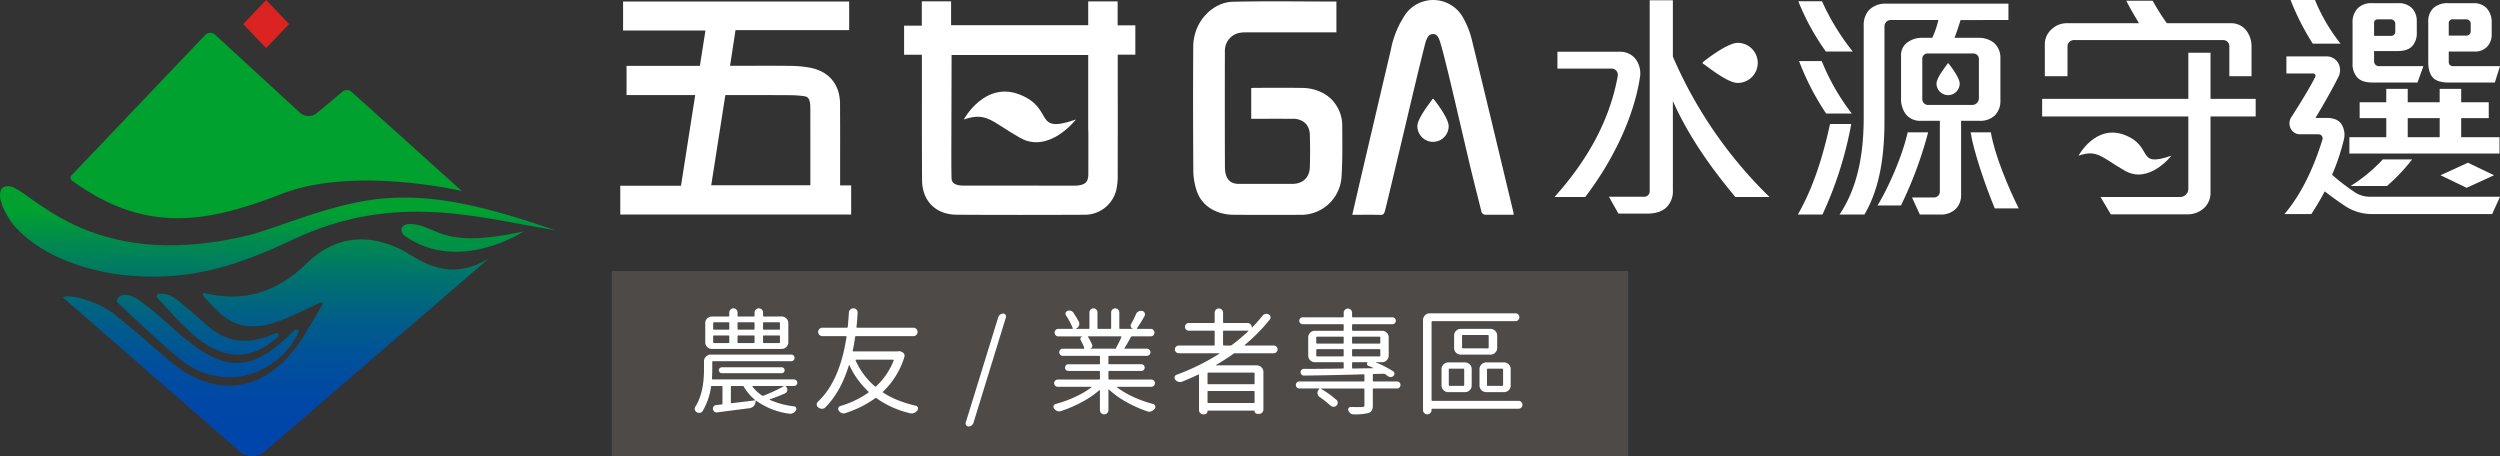 <svg xmlns="http://www.w3.org/2000/svg" xmlns:xlink="http://www.w3.org/1999/xlink" width="796.908" height="145.407" viewBox="0 0 796.908 145.407">
  <rect x="0" y="0" width="796.908" height="145.407" fill="#333333" stroke="none"/>
  <defs>
    <linearGradient id="linear-gradient" x1="0.5" y1="-0.947" x2="0.5" y2="1.874" gradientUnits="objectBoundingBox">
      <stop offset="0" stop-color="#00a12f"/>
      <stop offset="0.12" stop-color="#008b4c"/>
      <stop offset="0.287" stop-color="#00726e"/>
      <stop offset="0.458" stop-color="#005e88"/>
      <stop offset="0.632" stop-color="#00509b"/>
      <stop offset="0.81" stop-color="#0047a7"/>
      <stop offset="1" stop-color="#0045ab"/>
    </linearGradient>
    <linearGradient id="linear-gradient-2" x1="0.5" y1="-1.263" x2="0.5" y2="2.554" xlink:href="#linear-gradient"/>
    <linearGradient id="linear-gradient-3" x1="0.5" y1="0.257" x2="0.5" y2="2.882" xlink:href="#linear-gradient"/>
    <linearGradient id="linear-gradient-4" x1="0.5" y1="-0.444" x2="0.5" y2="9.752" xlink:href="#linear-gradient"/>
    <linearGradient id="linear-gradient-5" x1="0.5" y1="-0.104" x2="0.5" y2="0.968" xlink:href="#linear-gradient"/>
  </defs>
  <g id="logo-ga-footer" transform="translate(-738 -1197)">
    <g id="logo-ga" transform="translate(44.241 508.256)">
      <g id="Group_24" data-name="Group 24" transform="translate(293.878 569.842)">
        <g id="Group_16" data-name="Group 16" transform="translate(597.602 118.908)">
          <path id="Path_81" data-name="Path 81" d="M525.5,119.9s6.621-12.378,17.876-7.933,3.972,12.748,17.876,7.933c0,0-8.606,11.127-17.876,5.807S532.78,117.431,525.5,119.9Z" transform="translate(-416.003 -81.812)" fill="#fff"/>
          <g id="Group_14" data-name="Group 14">
            <path id="Path_82" data-name="Path 82" d="M556.187,159.293v-8.058q.021-8.948-.025-17.876c-.025-6.254-3.541-10.468-9.62-11.6a36.111,36.111,0,0,0-6.254-.573c-4.525-.05-9.05-.036-13.59-.025H521.1l1.74-11.363h36.227v-9.126H487v9.24h26.257l-1.776,11.274H488.107V130.5h21.882L505.464,159.4H486.106v9.176h73.6v-9.287Zm-41.089-.039,4.5-28.756h9.037c4.067,0,8.119,0,12.183.039a36.666,36.666,0,0,1,3.892.309c.72.089,1.579.386,1.84,1.979a11.837,11.837,0,0,1,.136,1.751q.021,12.346.014,24.678Z" transform="translate(-486.106 -100.195)" fill="#fff"/>
            <path id="Path_83" data-name="Path 83" d="M597.483,100.718v9.815h-1.465c-9.815,0-17.637-.008-27.455.011a9.14,9.14,0,0,0-2.529.292,5.758,5.758,0,0,0-4.1,5.47q-.046,18.538.011,37.075c.017,3.766,1.515,5.462,4.456,5.462,7.038,0,9.979,0,17.017,0,2.952,0,5.493-1.651,5.6-5.387.1-3.452.1-6.919-.006-10.368-.106-3.422-2.593-4.992-5.284-5-5.329-.006-7.983,0-13.4,0V128.32a7.434,7.434,0,0,1,.823-.092c5.559,0,10.054-.061,15.613.028,3.633.061,7.914,1.529,10.374,5.115a11.656,11.656,0,0,1,2.2,6.6c.028,5.548.131,11.121-.222,16.642a12.92,12.92,0,0,1-12.495,12.092c-8.561.006-13.518.058-22.079-.022-4.6-.044-9.885-2.227-11.661-7.847a21.508,21.508,0,0,1-1.009-5.982c-.083-13.265-.114-26.532-.022-39.8.058-8.03,6.263-14.118,12.57-14.265C575.976,100.527,585.775,100.718,597.483,100.718Z" transform="translate(-369.206 -100.232)" fill="#fff"/>
            <path id="Path_84" data-name="Path 84" d="M586.721,108.309v-7.644h-9.376v7.594h-43.71v-7.608H524.3v7.758h-5.646v9.276h5.671l.011,12.256c-.011,9.251-.011,18.488.05,27.738.05,6.638,4.389,10.952,11.041,10.991,6.251.047,12.817.061,20,.061,6.365,0,13.215-.014,20.725-.05a10.323,10.323,0,0,0,10.257-8.467,20.608,20.608,0,0,0,.333-4.228q.038-14.318.014-28.631v-9.709h5.607v-9.337Zm-9.337,47.343c0,2.435-.823,3.369-3.233,3.691a9.622,9.622,0,0,1-1.468.061h-.322q-17.157,0-34.315-.011a11.155,11.155,0,0,1-2.026-.136c-1.826-.361-2.224-1.206-2.249-2.388-.075-3.63-.061-7.272-.05-10.927v-1.081l.075-27.091h43.549v23.683l.05,1.07Z" transform="translate(-428.183 -100.234)" fill="#fff"/>
            <path id="Path_85" data-name="Path 85" d="M621.517,168.936h-8.8a1.371,1.371,0,0,1-1.562-1.22V167.7c-.728-2.921-1.481-5.882-2.224-8.853-.461-1.876-.923-3.766-1.381-5.657l-5.437-23.21s-2.471-10.568-3.672-14.757c-.639-2.238-1.051-3.878-2.663-3.878s-2.174,1.74-2.7,3.841c-.625,2.485-1.712,6.9-2.315,9.384-.167.709-.512,2.14-.512,2.14l-.014.05c-.92,3.816-8.687,36.772-9.76,40.914-.256.945-.564,1.343-1.4,1.318-2.418-.075-6.421-.025-9.031-.025.845-3.644,1.623-7.1,2.43-10.543q4.932-21.073,9.876-42.131a30.357,30.357,0,0,1,4.7-11.327,10.882,10.882,0,0,1,18.41,1.331,26.908,26.908,0,0,1,2.674,6.8c4.453,18.2,8.8,36.464,13.179,54.7C621.39,168.128,621.428,168.464,621.517,168.936Z" transform="translate(-336.71 -100.501)" fill="#fff"/>
          </g>
          <g id="Group_15" data-name="Group 15" transform="translate(254.089 31.504)">
            <path id="Path_86" data-name="Path 86" d="M582.725,111.941a.287.287,0,0,0-.5.108c-.058.111-.35.506-.656.926-1.418,1.929-4.053,5.518-4.053,7.575a4.985,4.985,0,1,0,9.971,0c0-2.666-4.567-8.367-4.762-8.609Z" transform="translate(-577.516 -111.835)" fill="#fff"/>
          </g>
        </g>
        <g id="Group_21" data-name="Group 21" transform="translate(895.404 118.902)">
          <path id="Path_87" data-name="Path 87" d="M703.584,119.158l-8.31,3.8-.431.2,8.316,3.994,8.31-3.8.431-.2Z" transform="translate(-412.426 -67.292)" fill="#fff"/>
          <path id="Path_88" data-name="Path 88" d="M619.215,119.431a6.2,6.2,0,0,0-5.287-2.485H594.17v5.37h17.042a2,2,0,0,1,2.174,2.416c-2.643,14.543-9.96,27.143-20.144,38.5h9.8c8.244-10.813,15.33-24.586,17.431-38.115A7.725,7.725,0,0,0,619.215,119.431Zm11.755-.928V100.529h-7.386v60.847a1.739,1.739,0,0,1-1.643,1.785H610.584l3.03,5.373H622.8c2.885,0,4.984-.787,6.3-2.185a7.186,7.186,0,0,0,1.871-5.287v-28.4c4.9,10.974,11.9,21,19.916,30.574h10.888A139.282,139.282,0,0,1,630.97,118.5Z" transform="translate(-593.242 -100.446)" fill="#fff"/>
          <g id="Group_17" data-name="Group 17" transform="translate(155.436 0.242)">
            <path id="Path_89" data-name="Path 89" d="M653.334,123.067s5.482-10.246,14.8-6.566,3.289,10.549,14.8,6.566c0,0-7.124,9.209-14.8,4.806S659.363,121.022,653.334,123.067Z" transform="translate(-641.735 -73.681)" fill="#fff"/>
            <path id="Path_90" data-name="Path 90" d="M702.836,131.863v-14.7h-7.074v14.7h-46.6v5.6h46.6v23.024a2.6,2.6,0,0,1-2.5,2.643h-25.49l3.269,5.529h24.4a7.62,7.62,0,0,0,5.445-2.1,6.566,6.566,0,0,0,1.943-4.9v-24.2h14.4v-5.6Zm11.285-21.948a6.064,6.064,0,0,0-4.587-2.171H688.907a69.591,69.591,0,0,1-4.5-7.158h-8.411c1.015,2.1,3.041,5.515,4.056,7.158H656.861a6.892,6.892,0,0,0-4.514,1.785,6.347,6.347,0,0,0-2.329,4.673V124.63h7.23v-9.5a2.035,2.035,0,0,1,1.943-2.015h47.7a1.951,1.951,0,0,1,1.943,1.787v9.729h7.074v-9.5A8.321,8.321,0,0,0,714.122,109.915Z" transform="translate(-649.161 -100.586)" fill="#fff"/>
          </g>
          <path id="Path_91" data-name="Path 91" d="M703.953,163.214a8.872,8.872,0,0,1-4.286-1.242,67.525,67.525,0,0,1-7.541-5.757A69.258,69.258,0,0,0,695.78,145.4,6.508,6.508,0,0,0,695,139.87c-.856-1.084-2.329-1.785-4.586-1.785h-3.586c2.257-3.658,5.843-10.043,7.4-13.228a4.682,4.682,0,0,0-.242-4.431,4.3,4.3,0,0,0-3.958-1.943H677.568v5.431h8.483a.753.753,0,0,1,.7,1.1c-1.629,3.344-5.6,9.729-7.628,12.842a3.632,3.632,0,0,0-.314,3.333,3.279,3.279,0,0,0,3.113,2.113h5.843a1.307,1.307,0,0,1,1.315,1.629c-2.557,8.244-6.371,17.042-12.131,23.8h8.559a80.034,80.034,0,0,0,4.272-7.23c2.343,1.785,4.756,3.572,7,4.984a15.383,15.383,0,0,0,7.711,2.246h38.662l2.5-5.518ZM686.68,100.5h-7.786a80.374,80.374,0,0,0,7.085,13.929h8.862A56.987,56.987,0,0,1,686.68,100.5Zm46.6,43.73v-6.071h8.786V133.1h-8.786v-4.272h-6.857V133.1H716.239v-4.272H709.4V133.1h-8.484v5.059H709.4v6.071H697.64v5.215H745.5v-5.215Zm-6.857,0H716.239v-6.071h10.187ZM708.3,151.314a51.088,51.088,0,0,1-10.26,8.472h11.588a58.892,58.892,0,0,0,8.014-8.472Zm-1.159-29.729a1.541,1.541,0,0,1-1.629-1.629v-3.188h7.616c2.257,0,3.813-.625,4.745-1.8a6.207,6.207,0,0,0,1.254-4.114V107.27a5.965,5.965,0,0,0-1.484-4.128,5.886,5.886,0,0,0-4.431-1.629h-8.328a6.085,6.085,0,0,0-4.514,1.557,6.3,6.3,0,0,0-1.712,4.828v12.759a6.377,6.377,0,0,0,1.485,4.514c1.087,1.17,2.716,1.629,4.814,1.629h14.4l1.871-5.215Zm-1.629-13.773c0-.7.386-1.156,1.315-1.156h4.128a1.429,1.429,0,0,1,1.317,1.4v2.4a1.31,1.31,0,0,1-1.317,1.484h-5.443Zm25.276,13.773c-.859,0-1.473-.386-1.473-1.329v-3.33h8.4a5.123,5.123,0,0,0,4.128-1.871A5.626,5.626,0,0,0,743,111.4v-3.814A6.4,6.4,0,0,0,741.3,103a5.6,5.6,0,0,0-4.055-1.484h-8.086A6.741,6.741,0,0,0,724.483,103a5.839,5.839,0,0,0-1.7,4.514v12.745q0,3.515,1.629,5.142c1.015.942,2.571,1.4,4.828,1.4h14.774l1.64-5.215Zm-1.473-13.531a1.235,1.235,0,0,1,1.4-1.4h4.2a1.408,1.408,0,0,1,1.4,1.47v2.257a1.362,1.362,0,0,1-1.4,1.473h-5.6Z" transform="translate(-444.268 -100.499)" fill="#fff"/>
          <g id="Group_18" data-name="Group 18" transform="translate(47.224 13.659)">
            <path id="Path_92" data-name="Path 92" d="M610.367,111.517a.368.368,0,0,0,.136.639c.145.075.651.448,1.187.842,2.471,1.815,7.074,5.192,9.709,5.192a6.389,6.389,0,1,0,0-12.778c-3.416,0-10.724,5.854-11.032,6.1Z" transform="translate(-610.231 -105.413)" fill="#fff"/>
          </g>
          <g id="Group_19" data-name="Group 19" transform="translate(121.763 20.179)">
            <path id="Path_93" data-name="Path 93" d="M640.905,107.838a.2.2,0,0,0-.233-.067.209.209,0,0,0-.136.145c-.042.083-.259.375-.486.687-1.048,1.429-3,4.086-3,5.609a3.694,3.694,0,0,0,7.388,0c0-1.974-3.386-6.2-3.53-6.374Z" transform="translate(-637.047 -107.758)" fill="#fff"/>
          </g>
          <g id="Group_20" data-name="Group 20" transform="translate(77.555 0.397)">
            <path id="Path_94" data-name="Path 94" d="M621.283,107.5a82.788,82.788,0,0,0,8.636,16.728h8.169a70.415,70.415,0,0,1-9.57-16.728Z" transform="translate(-620.894 -88.441)" fill="#fff"/>
            <path id="Path_95" data-name="Path 95" d="M631.414,114.72c-2.179,9.96-5.215,20.069-10.271,28.864H629a120.018,120.018,0,0,0,9.179-28.864Z" transform="translate(-621.143 -75.588)" fill="#fff"/>
            <path id="Path_96" data-name="Path 96" d="M638.55,116.667a75.2,75.2,0,0,1-9.8-16.025H621.2a75.19,75.19,0,0,0,8.792,16.025Z" transform="translate(-621.043 -100.642)" fill="#fff"/>
            <path id="Path_97" data-name="Path 97" d="M647.417,115.671H640.96c.934,6.068,4.825,17.4,7.7,24.25h7.625C653.1,133.541,648.585,122.909,647.417,115.671Z" transform="translate(-585.875 -73.895)" fill="#fff"/>
            <path id="Path_98" data-name="Path 98" d="M679.761,106.135V100.92H640.715a7.3,7.3,0,0,0-5.454,2.1,7.065,7.065,0,0,0-1.632,4.9v28.942c0,10.346-1.326,21.715-7.7,31.274h7.93c5.142-8.786,6.385-19.444,6.385-30.1V108.164a2,2,0,0,1,2.171-2.029h15.016a29.849,29.849,0,0,1-1.943,5.673h-3.5a7.48,7.48,0,0,0-4.117,1.256,4.857,4.857,0,0,0-2.34,4.2v13.687a8.326,8.326,0,0,0,1.4,5.056,5.819,5.819,0,0,0,4.9,2.257H657.9v22.56a1.841,1.841,0,0,1-1.871,1.871h-7l2.488,5.443h6.541a6.747,6.747,0,0,0,4.9-1.785,6.049,6.049,0,0,0,1.715-4.431V138.265h5.912a6.78,6.78,0,0,0,4.745-1.629,6.43,6.43,0,0,0,1.871-4.9V118.349a6.312,6.312,0,0,0-2.185-5.056,7.749,7.749,0,0,0-4.817-1.484h-7.627c.614-1.545,1.4-3.958,1.943-5.673Zm-11.116,10.657a1.764,1.764,0,0,1,1.7,1.629v12.686a2.141,2.141,0,0,1-2.1,2.1H654.33a1.879,1.879,0,0,1-2.026-2.015V118.421a1.658,1.658,0,0,1,1.712-1.629Z" transform="translate(-612.624 -100.147)" fill="#fff"/>
            <path id="Path_99" data-name="Path 99" d="M639.886,115.671c-1.557,7.158-5.946,17.323-9.6,23.316h7.469a126.73,126.73,0,0,0,8.664-23.316Z" transform="translate(-604.873 -73.895)" fill="#fff"/>
          </g>
        </g>
        <g id="Group_23" data-name="Group 23" transform="translate(399.881 118.908)">
          <g id="Group_22" data-name="Group 22" transform="translate(37.222 93.642)">
            <path id="Path_100" data-name="Path 100" d="M493.093,131.588a.729.729,0,0,0-.938.059l-1.447,1.385c-12.17,11.717-20.269,12.077-33.33,1.5-1.81-1.466-3.584-3.059-5.3-4.6-2.177-1.953-4.431-3.978-6.8-5.785l-.522-.4c-2.255-1.73-4.59-3.515-7.052-3.31a2.615,2.615,0,0,0-2.217,1.627.727.727,0,0,0,.177.779c.13.127,13.1,12.543,20.024,18.129a24.659,24.659,0,0,0,15.561,5.717,23.613,23.613,0,0,0,5.015-.543A25.2,25.2,0,0,0,493.31,132.5.725.725,0,0,0,493.093,131.588Z" transform="translate(-435.442 -120.079)" fill="url(#linear-gradient)"/>
            <path id="Path_101" data-name="Path 101" d="M443.123,125.22a96.313,96.313,0,0,0,7.872,7.978c5.021,4.351,9.822,6.524,14.474,6.524,4.357,0,8.583-1.9,12.735-5.708a.693.693,0,0,0-.761-1.14c-7.779,3.633-14.424,3.211-20.315-1.289-1.422-1.087-2.792-2.313-4.118-3.5-1.14-1.019-2.317-2.071-3.537-3.046-.469-.376-.929-.77-1.388-1.165-2.279-1.966-4.636-4-7.965-3.481a.691.691,0,0,0-.394,1.165C440.871,122.754,442,123.987,443.123,125.22Z" transform="translate(-426.832 -120.313)" fill="url(#linear-gradient-2)"/>
          </g>
          <path id="Path_102" data-name="Path 102" d="M455.73,105.483l-7.306-7.662,7.306-7.662,7.306,7.662Z" transform="translate(-370.889 -90.158)" fill="#db2422"/>
          <path id="Path_103" data-name="Path 103" d="M430.984,138.984,473.63,94.223a2.245,2.245,0,0,1,3.046-.189l27.309,25.088a4.129,4.129,0,0,0,5.208.019l8.192-6.857a2.267,2.267,0,0,1,2.938.078l35.109,31.582s-34.144-8.021-57.154.826c-22.706,8.726-42.82,13.592-67.148-4.183A1.077,1.077,0,0,1,430.984,138.984Z" transform="translate(-408.22 -83.066)" fill="#00a12f"/>
          <path id="Path_104" data-name="Path 104" d="M426.118,109.259c6.627.022,24.756,28.063,76.265,15.757,8.977-2.143,27.563-10.717,44.037-11.887,16.027-1.14,31.016,2.338,54.127,10.214-24.194-3.9-50.94-12.487-83.618,2.913-17.5,8.251-32.228,13.151-51.847,11.568-12.524-1.009-27.656-5.649-36.491-15.263C424.341,117.939,420.839,109.24,426.118,109.259Z" transform="translate(-423.456 -49.943)" fill="url(#linear-gradient-3)"/>
          <path id="Path_105" data-name="Path 105" d="M465.676,116.915c-1.605-1.14-2.077-5.037,4.624-3.354,6.835,1.717,9.561,7.161,33.3,1.969C503.6,115.53,482.966,129.159,465.676,116.915Z" transform="translate(-336.696 -41.762)" fill="url(#linear-gradient-4)"/>
          <path id="Path_106" data-name="Path 106" d="M537.674,117.914c-11.034-5.326-21.222-4.074-30.128,4.577-8.869,8.617-19.148,12.3-31.436,9.555-.193-.043-2.32-.516-1.332.68a55.663,55.663,0,0,0,5.981,6.164c5.91,4.835,12.478,4.077,19,1.546,4.192-1.627,8.2-3.733,12.307-5.6a.493.493,0,0,1,.615.714c-2.776,4.49-5.143,9.294-8.326,13.474-11.335,14.884-26.532,16.3-40.752,4.1-5.8-4.975-11.536-10.021-17.5-14.782-3.025-2.413-12.173-6.49-16.213-5.208l56.08,48.876a6.187,6.187,0,0,0,8.773-.037l71.039-61.2C552.1,129.171,542.785,120.38,537.674,117.914Z" transform="translate(-409.924 -38.42)" fill="url(#linear-gradient-5)"/>
        </g>
      </g>
      <rect id="Rectangle_33" data-name="Rectangle 33" width="324" height="59.023" transform="translate(888.774 775.128)" fill="#4e4a48"/>
      <path id="Path_107" data-name="Path 107" d="M29.123-24.173a.224.224,0,0,0,.253-.253v-1.843a.224.224,0,0,0-.253-.253H24.245a.224.224,0,0,0-.253.253v1.843a.224.224,0,0,0,.253.253Zm0,4.264a.224.224,0,0,0,.253-.253v-1.915a.224.224,0,0,0-.253-.253H24.245a.224.224,0,0,0-.253.253v1.915a.224.224,0,0,0,.253.253ZM8.383-22.33q-.289,0-.289.253v1.915q0,.253.289.253h4.553q.289,0,.289-.253v-1.915q0-.253-.289-.253Zm0-4.191q-.289,0-.289.253v1.843q0,.253.289.253h4.553q.289,0,.289-.253v-1.843q0-.253-.289-.253Zm12.9,4.444q0-.253-.289-.253H16.151q-.289,0-.289.253v1.915q0,.253.289.253h4.842q.289,0,.289-.253Zm0-4.191q0-.253-.289-.253H16.151q-.289,0-.289.253v1.843q0,.253.289.253h4.842q.289,0,.289-.253Zm8.636-2.1a2.079,2.079,0,0,1,1.5.614,2.032,2.032,0,0,1,.632,1.518v6.07a2.032,2.032,0,0,1-.632,1.518,2.079,2.079,0,0,1-1.5.614H7.7a2.062,2.062,0,0,1-1.518-.614,2.062,2.062,0,0,1-.614-1.518v-6.07a2.062,2.062,0,0,1,.614-1.518A2.062,2.062,0,0,1,7.7-28.364h5.239a.255.255,0,0,0,.289-.289v-.976a1.315,1.315,0,0,1,.379-.939,1.247,1.247,0,0,1,.939-.4,1.247,1.247,0,0,1,.939.4,1.315,1.315,0,0,1,.379.939v.976a.255.255,0,0,0,.289.289h4.842a.255.255,0,0,0,.289-.289v-.976a1.284,1.284,0,0,1,.4-.939,1.305,1.305,0,0,1,.958-.4,1.305,1.305,0,0,1,.958.4,1.284,1.284,0,0,1,.4.939v.976q0,.289.253.289ZM30.46-6.07q.072-.036.054-.09a.083.083,0,0,0-.09-.054H20.74a.146.146,0,0,0-.145.072A.118.118,0,0,0,20.632-6,12.148,12.148,0,0,0,23.667-3.18a.53.53,0,0,0,.506.036A51.267,51.267,0,0,0,30.46-6.07ZM13.73-.976q0,.289.253.253l7.371-.9a.085.085,0,0,0,.09-.072.15.15,0,0,0-.054-.145,14.64,14.64,0,0,1-3.5-4.119.442.442,0,0,0-.4-.253h-3.5a.224.224,0,0,0-.253.253ZM31.291-6.215q-.036,0-.072.054t.036.126a1.231,1.231,0,0,1,.47.976v.217A1.236,1.236,0,0,1,30.93-3.83q-2.2.976-4.733,1.843a.116.116,0,0,0-.072.108.116.116,0,0,0,.072.108A26.979,26.979,0,0,0,33.929.289a.775.775,0,0,1,.614.488.751.751,0,0,1-.072.777,2.183,2.183,0,0,1-1.807,1.084A1.838,1.838,0,0,1,32.3,2.6,23.026,23.026,0,0,1,21.824-1.518a.154.154,0,0,0-.145,0q-.072.036-.072.181A2.3,2.3,0,0,1,21.1.108a2.467,2.467,0,0,1-1.409.759Q15.284,1.409,9.358,2.2a1.1,1.1,0,0,1-.885-.235,1.218,1.218,0,0,1-.452-.795A1.072,1.072,0,0,1,8.256.307a1.206,1.206,0,0,1,.777-.452Q10.117-.253,10.8-.325a.283.283,0,0,0,.253-.325V-5.962a.224.224,0,0,0-.253-.253H7.7a.263.263,0,0,0-.289.253A20.864,20.864,0,0,1,4.733,1.771a1.169,1.169,0,0,1-.849.56,1.583,1.583,0,0,1-1.066-.2,1.382,1.382,0,0,1-.578-.795A1.188,1.188,0,0,1,2.2,1.048,1.218,1.218,0,0,1,2.421.361q2.746-4.3,2.746-11.888v-2.565a2.049,2.049,0,0,1,.632-1.5,2.049,2.049,0,0,1,1.5-.632h25.69a1.009,1.009,0,0,1,.741.307,1.009,1.009,0,0,1,.307.741,1.009,1.009,0,0,1-.307.741,1.009,1.009,0,0,1-.741.307H8.094q-.289,0-.289.253v2.385Q7.8-9.973,7.7-8.6q-.036.289.217.289H33.82A1.053,1.053,0,0,1,34.6-8a1.009,1.009,0,0,1,.307.741,1.009,1.009,0,0,1-.307.741,1.053,1.053,0,0,1-.777.307Zm-.7-5.691a.908.908,0,0,1,.271.668.908.908,0,0,1-.271.668.908.908,0,0,1-.668.271H10.876a.97.97,0,0,1-.687-.271.88.88,0,0,1-.289-.668.88.88,0,0,1,.289-.668.97.97,0,0,1,.687-.271H29.918A.908.908,0,0,1,30.586-11.906Zm35.038-2.439a.187.187,0,0,0-.018-.181.19.19,0,0,0-.163-.072H53.664a.19.19,0,0,0-.163.072.129.129,0,0,0-.018.145,23.617,23.617,0,0,0,6.143,8.274.263.263,0,0,0,.4,0A22.117,22.117,0,0,0,65.624-14.345Zm1.445-2.927a1.166,1.166,0,0,1,.759.036l.578.253a1.3,1.3,0,0,1,.578.614,1.232,1.232,0,0,1,.072.831A25.517,25.517,0,0,1,62.264-4.444q-.217.181,0,.325A26.56,26.56,0,0,0,67.07-1.644,38.209,38.209,0,0,0,72.706.072a.877.877,0,0,1,.65.578,1.344,1.344,0,0,1,.036.325.915.915,0,0,1-.181.542,2.252,2.252,0,0,1-1.012.831,1.907,1.907,0,0,1-.795.181,2.633,2.633,0,0,1-.434-.036,30.082,30.082,0,0,1-10.8-4.806.305.305,0,0,0-.434,0,33.827,33.827,0,0,1-9.611,4.77,1.477,1.477,0,0,1-.47.072A1.59,1.59,0,0,1,49,2.385a1.761,1.761,0,0,1-.867-.759.9.9,0,0,1-.145-.849.876.876,0,0,1,.614-.6,30.286,30.286,0,0,0,8.925-4.264q.217-.181.036-.361a26.932,26.932,0,0,1-6.034-8.383.123.123,0,0,0-.09-.036q-.054,0-.09.072Q48.714-4.228,43.8.65a1.45,1.45,0,0,1-1.012.4h-.072A1.965,1.965,0,0,1,41.6.614a1.138,1.138,0,0,1-.506-.976,1.132,1.132,0,0,1,.4-.867q6.974-6.54,9.105-20.632.036-.253-.253-.253H42.9a1.268,1.268,0,0,1-.958-.4,1.315,1.315,0,0,1-.379-.939,1.315,1.315,0,0,1,.379-.939,1.268,1.268,0,0,1,.958-.4h7.769a.294.294,0,0,0,.325-.289q.217-2.2.361-4.48a1.312,1.312,0,0,1,.434-1.012,1.45,1.45,0,0,1,1.012-.4,1.3,1.3,0,0,1,.976.416,1.265,1.265,0,0,1,.361.994q-.145,2.457-.361,4.517-.036.253.217.253H71.912a1.268,1.268,0,0,1,.958.4,1.315,1.315,0,0,1,.379.939,1.315,1.315,0,0,1-.379.939,1.268,1.268,0,0,1-.958.4H53.664a.283.283,0,0,0-.325.253q-.361,2.638-.759,4.372-.072.253.181.253h14.2A.277.277,0,0,0,67.07-17.271ZM89.487,6.685a.9.9,0,0,1-.759-.4.766.766,0,0,1-.181-.506,1.188,1.188,0,0,1,.036-.289l10.37-33.6a1.743,1.743,0,0,1,.614-.867,1.585,1.585,0,0,1,.976-.325.808.808,0,0,1,.723.4.766.766,0,0,1,.181.506,1.188,1.188,0,0,1-.036.289L91.076,5.492a1.743,1.743,0,0,1-.614.867A1.585,1.585,0,0,1,89.487,6.685Zm48.721-28.473a.187.187,0,0,0-.018-.181.19.19,0,0,0-.163-.072H127.693a.156.156,0,0,0-.126.072.1.1,0,0,0,.018.145,13.22,13.22,0,0,1,1.3,2.457.81.81,0,0,1-.036.777.864.864,0,0,1-.614.452q-.036,0-.018.018l.018.018h8.491q-.325-.108-.145-.4A32.153,32.153,0,0,0,138.208-21.788Zm10.37,13.857a1.142,1.142,0,0,1,.325.813,1.142,1.142,0,0,1-.325.813,1.1,1.1,0,0,1-.831.343h-10.84a.085.085,0,0,0-.09.072.108.108,0,0,0,.018.108,28.058,28.058,0,0,0,5.275,3.089A37.485,37.485,0,0,0,148.361-.47a.878.878,0,0,1,.614.614.888.888,0,0,1,.072.325.961.961,0,0,1-.217.578,2.59,2.59,0,0,1-1.048.795,1.85,1.85,0,0,1-.687.145,1.636,1.636,0,0,1-.578-.108,39.5,39.5,0,0,1-6.667-2.963,29.129,29.129,0,0,1-5.583-3.975.071.071,0,0,0-.108-.036.116.116,0,0,0-.072.108V1.445a1.326,1.326,0,0,1-.4.976,1.352,1.352,0,0,1-1.915,0,1.326,1.326,0,0,1-.4-.976V-4.806a.116.116,0,0,0-.072-.108.071.071,0,0,0-.108.036,29.763,29.763,0,0,1-5.583,3.794,41.533,41.533,0,0,1-6.63,2.854,1.637,1.637,0,0,1-.578.108,1.945,1.945,0,0,1-.614-.108,2.447,2.447,0,0,1-1.012-.759.961.961,0,0,1-.217-.578A1.188,1.188,0,0,1,116.6.145a.878.878,0,0,1,.614-.614,37.864,37.864,0,0,0,6.2-2.24,28.673,28.673,0,0,0,5.257-3.071.108.108,0,0,0,.018-.108.085.085,0,0,0-.09-.072H117.937a1.111,1.111,0,0,1-.813-.343,1.111,1.111,0,0,1-.343-.813,1.111,1.111,0,0,1,.343-.813,1.111,1.111,0,0,1,.813-.343h13.188q.253,0,.253-.289v-2.2a.224.224,0,0,0-.253-.253H121.3a1.009,1.009,0,0,1-.741-.307,1.009,1.009,0,0,1-.307-.741,1.07,1.07,0,0,1,.307-.759.982.982,0,0,1,.741-.325h9.828a.224.224,0,0,0,.253-.253v-2.168a.224.224,0,0,0-.253-.253h-11.6a1.053,1.053,0,0,1-.795-.343,1.121,1.121,0,0,1-.325-.795,1.121,1.121,0,0,1,.325-.795,1.053,1.053,0,0,1,.795-.343h6.648a.19.19,0,0,0,.163-.072.293.293,0,0,0,.054-.181,16.2,16.2,0,0,0-1.12-2.421.85.85,0,0,1-.054-.777.736.736,0,0,1,.6-.452v-.036h-7.732a1.111,1.111,0,0,1-.813-.343,1.153,1.153,0,0,1-.343-.849,1.153,1.153,0,0,1,.343-.849,1.111,1.111,0,0,1,.813-.343h4.444a.19.19,0,0,0,.163-.072.187.187,0,0,0,.018-.181,23.95,23.95,0,0,0-2.168-4.083.89.89,0,0,1-.09-.831.92.92,0,0,1,.6-.578,1.587,1.587,0,0,1,1.03-.018,1.581,1.581,0,0,1,.849.632q.939,1.409,1.7,2.818a1.393,1.393,0,0,1,.181.687,1.355,1.355,0,0,1-.145.614,1.633,1.633,0,0,1-.976.939q-.036,0-.018.036l.018.036h4.047q.289,0,.289-.253V-29.7a1.213,1.213,0,0,1,.379-.885,1.234,1.234,0,0,1,.9-.379,1.234,1.234,0,0,1,.9.379,1.213,1.213,0,0,1,.379.885v5.022a.224.224,0,0,0,.253.253H134.7a.224.224,0,0,0,.253-.253v-4.986a1.254,1.254,0,0,1,.379-.921,1.254,1.254,0,0,1,.921-.379,1.254,1.254,0,0,1,.921.379,1.254,1.254,0,0,1,.379.921v4.986q0,.253.289.253h4.047v-.036a.974.974,0,0,1-.65-.614,1,1,0,0,1,.072-.9q.831-1.481,1.59-3.18a1.559,1.559,0,0,1,.831-.831,1.6,1.6,0,0,1,.723-.181,2.633,2.633,0,0,1,.434.036,1.088,1.088,0,0,1,.759.65,1.082,1.082,0,0,1-.072,1.012,44.068,44.068,0,0,1-2.385,3.83.154.154,0,0,0,0,.145.116.116,0,0,0,.108.072h4.3a1.111,1.111,0,0,1,.813.343,1.153,1.153,0,0,1,.343.849,1.153,1.153,0,0,1-.343.849,1.111,1.111,0,0,1-.813.343h-5.962a.453.453,0,0,0-.4.217q-1.12,2.132-2.023,3.5a.154.154,0,0,0,0,.145.146.146,0,0,0,.145.072h6.974a1.111,1.111,0,0,1,.813.343,1.091,1.091,0,0,1,.343.795,1.091,1.091,0,0,1-.343.795,1.111,1.111,0,0,1-.813.343h-12a.224.224,0,0,0-.253.253v2.168a.224.224,0,0,0,.253.253H144.6a.982.982,0,0,1,.741.325,1.07,1.07,0,0,1,.307.759,1.009,1.009,0,0,1-.307.741,1.009,1.009,0,0,1-.741.307H134.342a.224.224,0,0,0-.253.253v2.2q0,.289.253.289h13.405A1.1,1.1,0,0,1,148.578-7.931ZM170.626-19.4a.255.255,0,0,0,.289.289h2.06a.719.719,0,0,0,.47-.181,60.882,60.882,0,0,0,5.2-4.372q.072-.072.036-.126a.122.122,0,0,0-.108-.054h-7.66q-.289,0-.289.253Zm9.756,12.61a.255.255,0,0,0,.289-.289v-3.107a.256.256,0,0,0-.289-.289H165.965a.255.255,0,0,0-.289.289v3.107a.255.255,0,0,0,.289.289ZM165.676-1.048q0,.253.289.253h14.417q.289,0,.289-.253V-4.336a.255.255,0,0,0-.289-.289H165.965a.255.255,0,0,0-.289.289Zm21.969-17.705a1.183,1.183,0,0,1,.361.867,1.183,1.183,0,0,1-.361.867,1.226,1.226,0,0,1-.9.361H174.42a.719.719,0,0,0-.47.181q-2.746,1.915-5.528,3.541a.082.082,0,0,0-.018.09q.018.054.054.054h12.9a2.079,2.079,0,0,1,1.5.614,2.032,2.032,0,0,1,.632,1.518V1.265a1.356,1.356,0,0,1-.416.994,1.356,1.356,0,0,1-.994.416h-.506a.867.867,0,0,1-.632-.271.908.908,0,0,1-.271-.668.1.1,0,0,0-.108-.108H165.821a.128.128,0,0,0-.145.145,1.009,1.009,0,0,1-.307.741,1.009,1.009,0,0,1-.741.307h-.289a1.326,1.326,0,0,1-.976-.4,1.326,1.326,0,0,1-.4-.976V-9.72a.146.146,0,0,0-.072-.145.154.154,0,0,0-.145,0q-2.674,1.265-5.2,2.276a2.046,2.046,0,0,1-.65.108,2.24,2.24,0,0,1-.542-.072,1.969,1.969,0,0,1-.976-.687,1.006,1.006,0,0,1-.217-.614,1.188,1.188,0,0,1,.036-.289.886.886,0,0,1,.614-.65,71.011,71.011,0,0,0,13.622-6.721q.072-.036.054-.09a.083.083,0,0,0-.09-.054H156.535a1.226,1.226,0,0,1-.9-.361,1.183,1.183,0,0,1-.361-.867,1.183,1.183,0,0,1,.361-.867,1.226,1.226,0,0,1,.9-.361h11.129a.255.255,0,0,0,.289-.289v-4.191q0-.253-.289-.253h-7.949a1.183,1.183,0,0,1-.867-.361,1.183,1.183,0,0,1-.361-.867,1.183,1.183,0,0,1,.361-.867,1.183,1.183,0,0,1,.867-.361h7.949a.255.255,0,0,0,.289-.289v-3a1.315,1.315,0,0,1,.379-.939,1.247,1.247,0,0,1,.939-.4,1.305,1.305,0,0,1,.958.4,1.285,1.285,0,0,1,.4.939v3a.255.255,0,0,0,.289.289h7.516a1.284,1.284,0,0,1,.939.4,1.285,1.285,0,0,1,.4.939q0,.036.054.054a.3.3,0,0,0,.09.018,47.216,47.216,0,0,0,3.288-3.722,1.481,1.481,0,0,1,.9-.578,1.587,1.587,0,0,1,1.048.145,1.087,1.087,0,0,1,.578.759,1.021,1.021,0,0,1-.217.9,56.244,56.244,0,0,1-7.985,8.094.108.108,0,0,0-.018.108.085.085,0,0,0,.09.072h9.142A1.226,1.226,0,0,1,187.645-18.753Zm24.361,4.95q-.253,0-.253.289v1.481a.224.224,0,0,0,.253.253l6.468-.108a.058.058,0,0,0,.054-.036q.018-.036-.054-.072a15.487,15.487,0,0,0-1.554-.65.656.656,0,0,1-.4-.488.617.617,0,0,1,.181-.6q.036,0,.018-.036a.058.058,0,0,0-.054-.036Zm-11.671-2.132a.255.255,0,0,0,.289.289h8.2q.253,0,.253-.289v-1.734q0-.289-.253-.289h-8.2a.255.255,0,0,0-.289.289Zm.289-6q-.289,0-.289.253v1.7q0,.253.289.253h8.2a.224.224,0,0,0,.253-.253v-1.7a.224.224,0,0,0-.253-.253Zm20.126.253q0-.253-.289-.253h-8.455a.224.224,0,0,0-.253.253v1.7a.224.224,0,0,0,.253.253h8.455q.289,0,.289-.253Zm-.289,6.034a.255.255,0,0,0,.289-.289v-1.734a.256.256,0,0,0-.289-.289h-8.455q-.253,0-.253.289v1.734q0,.289.253.289Zm5.6,7.985a1.081,1.081,0,0,1,.795.325,1.081,1.081,0,0,1,.325.795,1.081,1.081,0,0,1-.325.795,1.081,1.081,0,0,1-.795.325h-7.407a.255.255,0,0,0-.289.289V-.108a3.615,3.615,0,0,1-.307,1.662,1.94,1.94,0,0,1-1.174.867,17.3,17.3,0,0,1-4.7.4,1.531,1.531,0,0,1-.976-.343,2.1,2.1,0,0,1-.65-.885.814.814,0,0,1,.09-.759.752.752,0,0,1,.668-.361q1.373.036,2.313.036.867,0,1.337-.036a.837.837,0,0,0,.578-.145.705.705,0,0,0,.145-.506v-4.95q0-.289-.253-.289H201.961a.083.083,0,0,0-.09.054q-.018.054.054.09a29.712,29.712,0,0,1,4.842,3.5,1.078,1.078,0,0,1,.416.9,1.289,1.289,0,0,1-.416.921,1.274,1.274,0,0,1-.958.361,1.447,1.447,0,0,1-.958-.379,28.363,28.363,0,0,0-3.4-2.71,1.591,1.591,0,0,1-.723-1.373,1.471,1.471,0,0,1,.578-1.192q.036-.036,0-.108t-.072-.072h-6.287a1.081,1.081,0,0,1-.795-.325,1.081,1.081,0,0,1-.325-.795,1.081,1.081,0,0,1,.325-.795,1.081,1.081,0,0,1,.795-.325h20.487a.224.224,0,0,0,.253-.253V-9.684a.224.224,0,0,0-.253-.253q-9.72.289-18.97.4a1,1,0,0,1-.777-.271,1,1,0,0,1-.343-.777.947.947,0,0,1,.271-.759.982.982,0,0,1,.741-.325q5.456,0,12.466-.108a.224.224,0,0,0,.253-.253v-1.481q0-.289-.253-.289H199.9a2.032,2.032,0,0,1-1.518-.632,2.079,2.079,0,0,1-.614-1.5V-21.68a2.062,2.062,0,0,1,.614-1.518,2.062,2.062,0,0,1,1.518-.614h8.925q.253,0,.253-.289v-1.518q0-.289-.253-.289H196.035a1.081,1.081,0,0,1-.795-.325,1.06,1.06,0,0,1-.325-.777,1.06,1.06,0,0,1,.325-.777,1.081,1.081,0,0,1,.795-.325h12.791q.253,0,.253-.289v-1.156a1.285,1.285,0,0,1,.4-.939,1.284,1.284,0,0,1,.939-.4,1.284,1.284,0,0,1,.939.4,1.285,1.285,0,0,1,.4.939V-28.4q0,.289.253.289H224.58a1.081,1.081,0,0,1,.795.325,1.06,1.06,0,0,1,.325.777,1.06,1.06,0,0,1-.325.777,1.081,1.081,0,0,1-.795.325H212.006q-.253,0-.253.289V-24.1q0,.289.253.289h9.286a2.062,2.062,0,0,1,1.518.614,2.062,2.062,0,0,1,.614,1.518v5.745a2.079,2.079,0,0,1-.614,1.5,2.032,2.032,0,0,1-1.518.632h-1.879a.058.058,0,0,0-.054.036q-.018.036.054.072a31.319,31.319,0,0,1,5.456,2.818.842.842,0,0,1,.379.687.978.978,0,0,1-.307.759,1.24,1.24,0,0,1-.813.361,1.3,1.3,0,0,1-.885-.253q-.47-.325-.976-.687a.721.721,0,0,0-.506-.108l-3.107.072a.255.255,0,0,0-.289.289v1.843q0,.253.289.253ZM264.8-1.481a1.243,1.243,0,0,1,.885.361,1.175,1.175,0,0,1,.379.885,1.234,1.234,0,0,1-.379.9,1.213,1.213,0,0,1-.885.379h-27.5q-.217,0-.217.181v.217a1.326,1.326,0,0,1-.4.976,1.352,1.352,0,0,1-1.915,0,1.326,1.326,0,0,1-.4-.976V-27.244a2.049,2.049,0,0,1,.632-1.5,2.049,2.049,0,0,1,1.5-.632h27.353a1.183,1.183,0,0,1,.867.361,1.183,1.183,0,0,1,.361.867,1.243,1.243,0,0,1-.361.885,1.155,1.155,0,0,1-.867.379H237.378q-.289,0-.289.253v24.9q0,.253.289.253Zm-9.792-16.729q.289,0,.289-.253v-3.722a.255.255,0,0,0-.289-.289H247.1a.255.255,0,0,0-.289.289v3.722q0,.253.289.253Zm.867-6.215a2.049,2.049,0,0,1,1.5.632,2.049,2.049,0,0,1,.632,1.5v3.938a2.032,2.032,0,0,1-.632,1.518,2.079,2.079,0,0,1-1.5.614h-9.467a2.062,2.062,0,0,1-1.518-.614,2.062,2.062,0,0,1-.614-1.518v-3.938a2.079,2.079,0,0,1,.614-1.5,2.032,2.032,0,0,1,1.518-.632ZM242.834-11.743q-.253,0-.253.289V-6.54q0,.289.253.289h4.372a.255.255,0,0,0,.289-.289v-4.914a.256.256,0,0,0-.289-.289ZM242.4-4.264a2.079,2.079,0,0,1-1.5-.614,2.032,2.032,0,0,1-.632-1.518v-5.2a2.049,2.049,0,0,1,.632-1.5,2.049,2.049,0,0,1,1.5-.632h5.348a2.032,2.032,0,0,1,1.518.632,2.079,2.079,0,0,1,.614,1.5v5.2a2.062,2.062,0,0,1-.614,1.518,2.062,2.062,0,0,1-1.518.614Zm17.2-1.987a.255.255,0,0,0,.289-.289v-4.914a.255.255,0,0,0-.289-.289h-4.589q-.253,0-.253.289V-6.54q0,.289.253.289Zm.578-7.479a2.032,2.032,0,0,1,1.518.632,2.079,2.079,0,0,1,.614,1.5v5.2a2.062,2.062,0,0,1-.614,1.518,2.062,2.062,0,0,1-1.518.614h-5.673a2.079,2.079,0,0,1-1.5-.614,2.032,2.032,0,0,1-.632-1.518v-5.2a2.049,2.049,0,0,1,.632-1.5,2.049,2.049,0,0,1,1.5-.632Z" transform="translate(913 818)" fill="#fff"/>
    </g>
  </g>
</svg>
